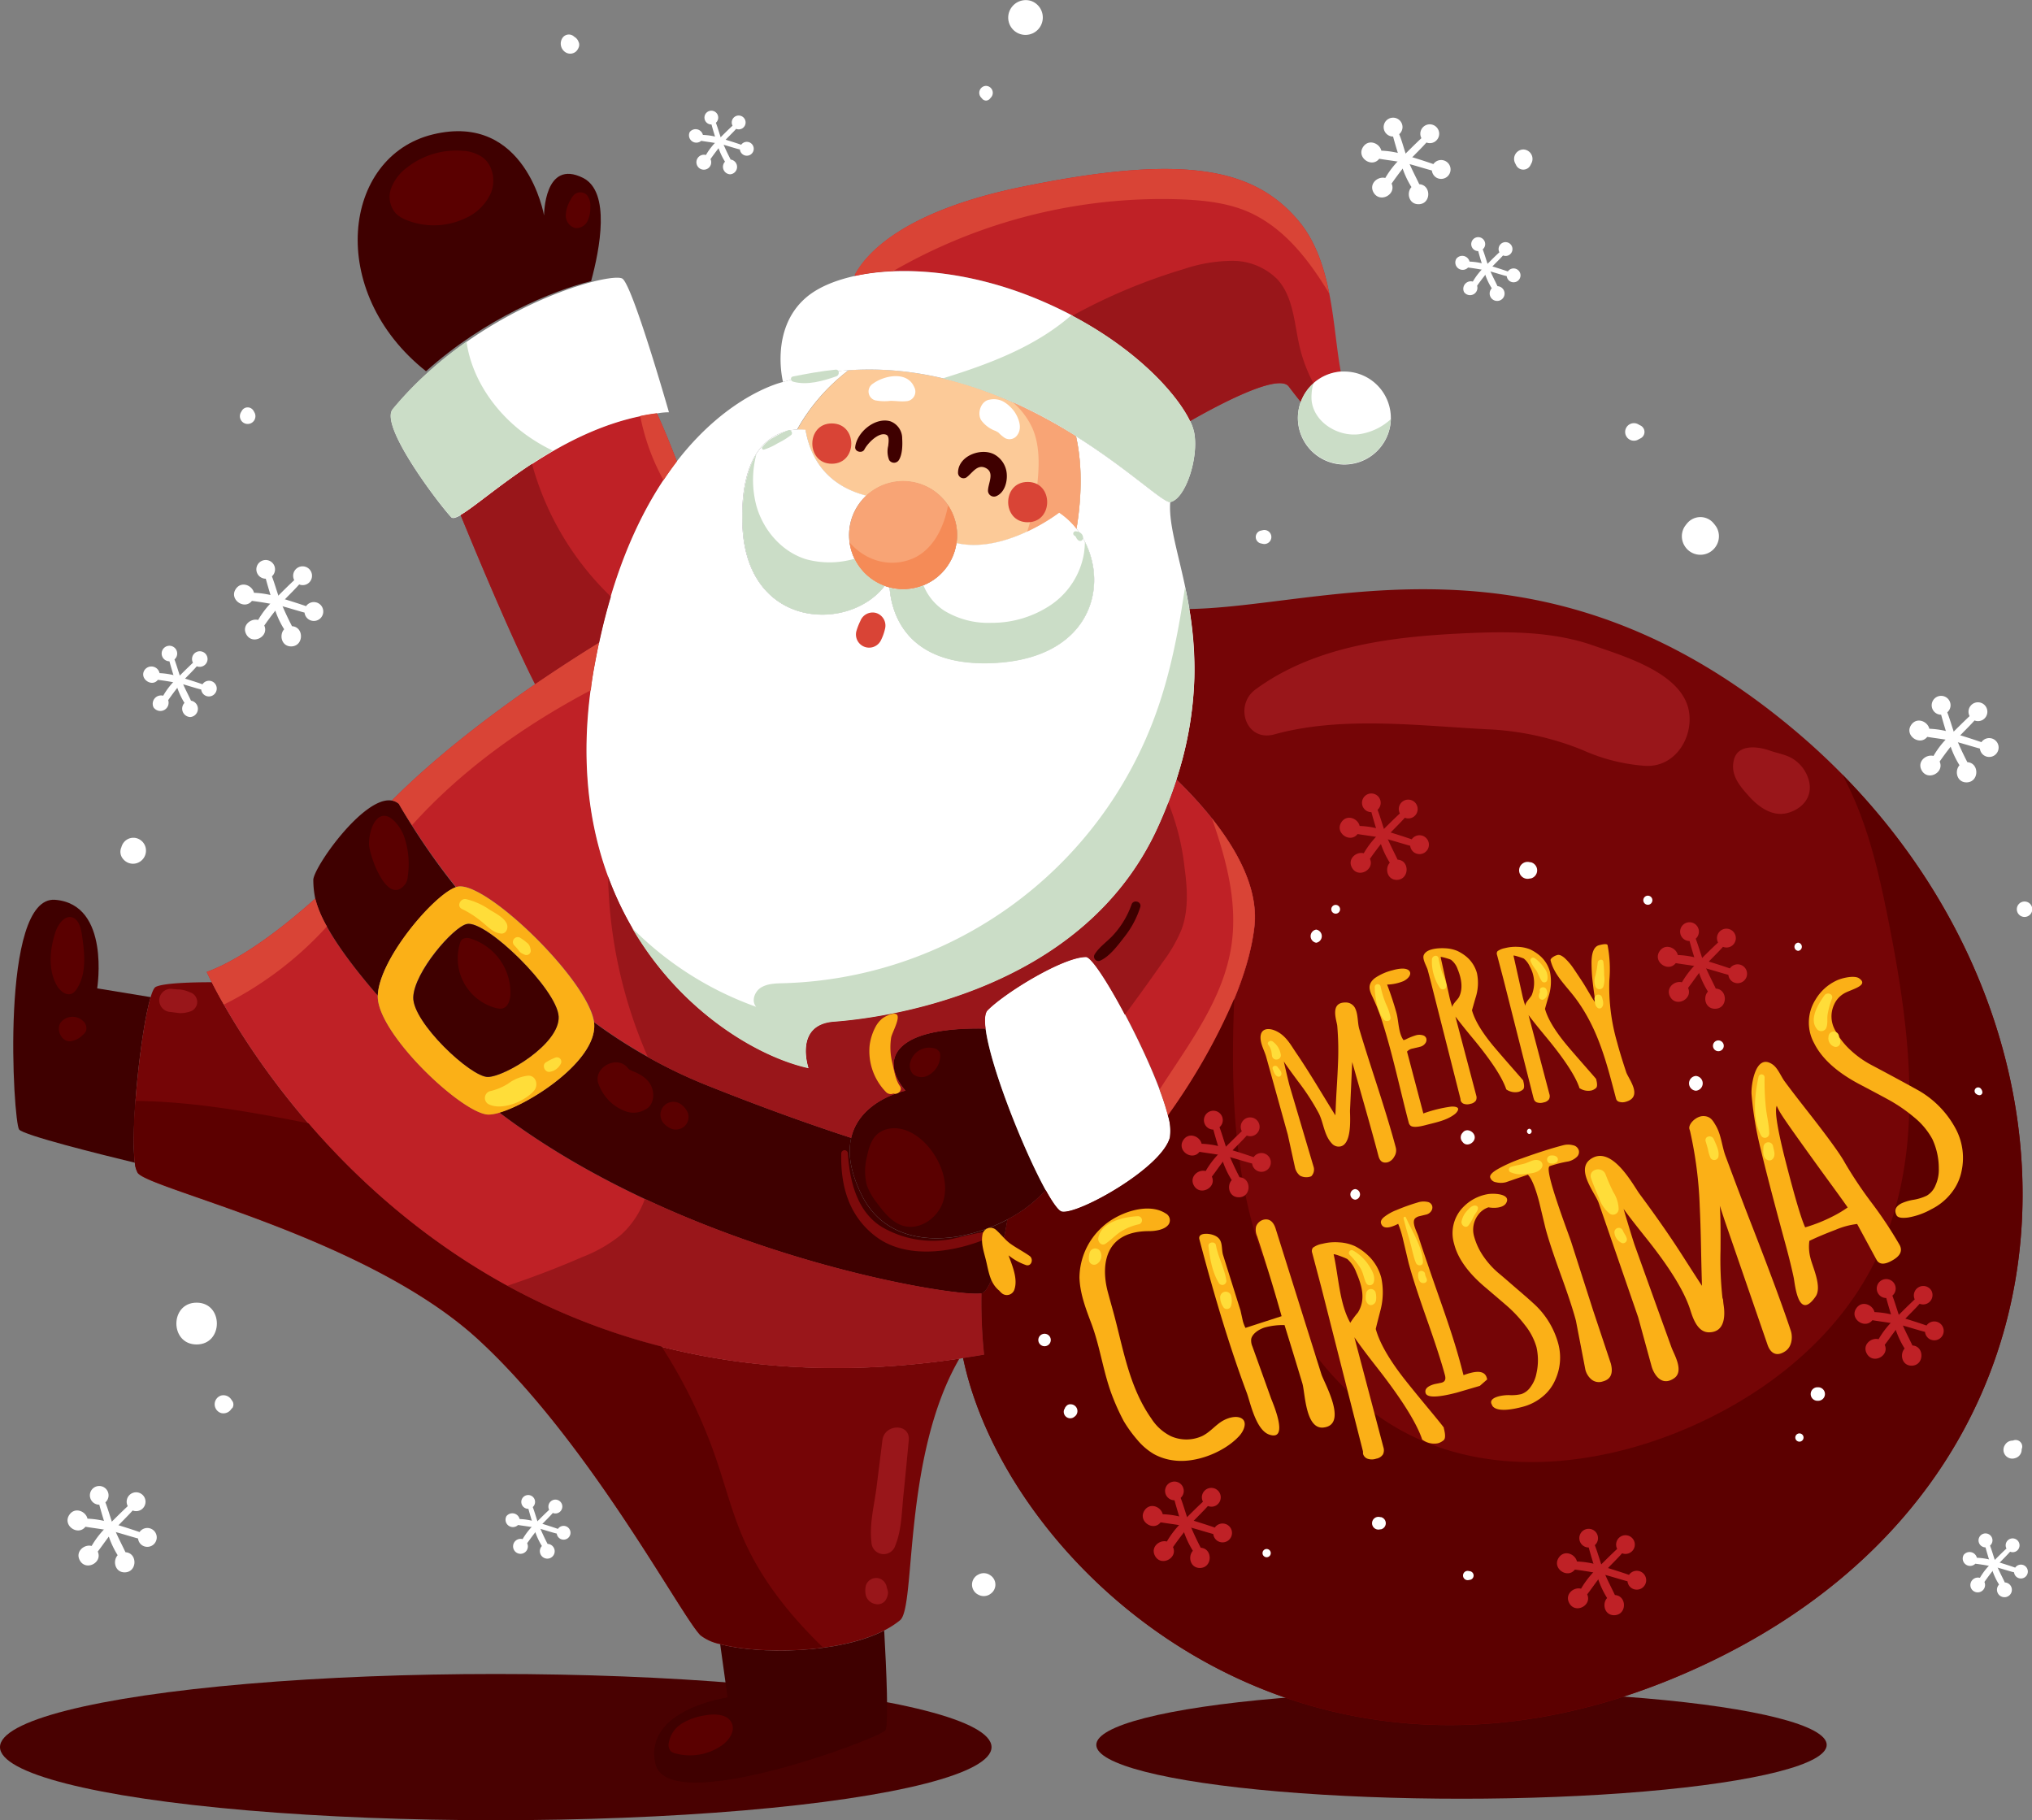 <svg xmlns="http://www.w3.org/2000/svg" viewBox="0 0 463.32 415"><rect x="0" y="0" width="463.32" height="415" fill="#808080" stroke="none"/><defs><style>.cls-1{fill:#490101;}.cls-2{fill:#750506;}.cls-3{fill:#3f0000;}.cls-4{fill:#bf2126;}.cls-5{fill:#fff;}.cls-6{fill:#fcca98;}.cls-7{fill:#f8a475;}.cls-8{fill:#fbb017;}.cls-9{fill:#99161a;}.cls-10{fill:#d94436;}.cls-11{fill:#cbddc7;}.cls-12{fill:#f58b57;}.cls-13{fill:#5c0000;}.cls-14{fill:#5a0000;}.cls-15{fill:#ffdd39;}.cls-16{fill:#7d0a0b;}</style></defs><title>Ресурс 1</title><g id="Слой_2" data-name="Слой 2"><g id="OBJECTS"><ellipse class="cls-1" cx="113.04" cy="398.33" rx="113.04" ry="16.67"/><ellipse class="cls-1" cx="333.24" cy="397.82" rx="83.27" ry="12.28"/><path class="cls-2" d="M409.18,166.49C351.31,117.84,301.3,138.86,270,138.86c-.18,6.88,1,30.29-1.76,38.88,8.86,8.61,19.15,21.44,17.76,33.58-1.94,16.87-14.82,36.2-19.69,43a11.46,11.46,0,0,1,.45,5c-1.83,7-20.95,17.65-24.63,16.92-.75-.15-2.08-2-3.68-4.89a30.81,30.81,0,0,1-8.72,6.68c-1.14,7.07-3.64,15.75-5.67,16.77a1,1,0,0,1-.25.07,114.82,114.82,0,0,0,.6,14c-1.62.28-3.21.53-4.8.77,10.15,48.81,79.81,112.53,170.08,69.38C483.1,334.34,480,226,409.18,166.49Z"/><path class="cls-3" d="M34.35,227.34l-12.19-2s3.08-19.16-9.58-20.19S3,255.81,4.36,257.52c1,1.31,18.33,5.62,26.38,7.57C29.72,257.34,32.11,234.72,34.35,227.34Z"/><path class="cls-3" d="M164.21,374.87,165.9,387s-19.22,2.72-16.46,15.12,51.21-5.81,52.44-7.62c.79-1.16.23-13.79-.27-22.74C191.08,377.13,173,377.17,164.21,374.87Z"/><path class="cls-2" d="M48.29,223.94c-4.37,0-11,.17-12.79,1.07-.36.18-.76,1-1.15,2.33-2.24,7.38-4.63,30-3.61,37.75a5.74,5.74,0,0,0,.66,2.35c2.73,3.76,52.35,14.71,77.67,38s46.2,63,50.65,67.42a10.65,10.65,0,0,0,4.49,2c8.77,2.3,26.87,2.26,37.4-3.13a19.89,19.89,0,0,0,3.62-2.33c3.66-3,.54-37.3,13.53-59.65C105.92,326.57,56.2,239.48,48.29,223.94Z"/><path class="cls-3" d="M132.94,40.56c-8.89-4.44-8.89,8.56-8.89,8.56s-4.11-23.61-25.33-18.48c-20.65,5-24.43,35.92-1.58,54,13.43-12.06,29-18.42,37.64-20.54C136.76,56.84,139.29,43.74,132.94,40.56Z"/><path class="cls-4" d="M154.34,105.21c-1.53-4-3.11-7.85-4.57-11-21.36,2.69-38.69,19.7-44.75,23.2,3.54,8.65,11.67,28.17,17,38.59,5.9-4.06,11.05-7.31,14.59-9.47C140.75,127.24,147.48,114.11,154.34,105.21Z"/><path class="cls-4" d="M104,202.26a2.42,2.42,0,0,1,.36-.1c6.36-1.42,29.8,21.31,31.12,30.89a116.45,116.45,0,0,0,25.32,14.2c13.06,5.23,24.13,9.17,33.34,12.17,2-8.63,12.37-10.74,12.37-10.74s-6.26-6.62.36-11c4.44-3,12.85-3.27,17.91-3.16-.26-2.08-.14-3.57.48-4.19,4-4.05,17.23-12.14,22.43-12.14,2.48,0,15.69,24.35,18.66,36.15,4.87-6.79,17.75-26.12,19.69-43,1.39-12.14-8.9-25-17.76-33.58a104.37,104.37,0,0,1-4.14,10.65c-17.45,38.67-64.68,43.8-73.91,44.49s-5.82,10.61-5.82,10.61c-20.19-4.45-59.2-32.85-48.94-91q.54-3.06,1.17-5.92C133.05,148.7,127.9,152,122,156c-10.12,7-22.44,16.27-32.62,26.49a3.3,3.3,0,0,1,1.56.76A153.54,153.54,0,0,0,104,202.26Z"/><path class="cls-4" d="M223.8,294.89c-5.28,1.1-66.86-8.57-109.94-41.24a9.68,9.68,0,0,1-2.41.44c-5.82.07-25.55-18.51-25.32-27.07,0,0,0,0,0-.06-10.33-11.87-13.36-18.36-14.26-22.09-4.85,4.37-15.56,13.4-24.74,16.72,0,0,.38.85,1.15,2.35,7.91,15.54,57.63,102.63,170.47,85.82l.84-.14c1.59-.24,3.18-.49,4.8-.77A114.82,114.82,0,0,1,223.8,294.89Z"/><path class="cls-3" d="M196.53,272.58c-2.77-5.53-3.22-9.83-2.44-13.16-9.21-3-20.28-6.94-33.34-12.17a116.45,116.45,0,0,1-25.32-14.2c0,.19.06.38.06.55.41,8.2-14.25,17.92-21.63,20.05C156.94,286.32,218.52,296,223.8,294.89a1,1,0,0,0,.25-.07c2-1,4.53-9.7,5.67-16.77C218.47,284,202.77,285.07,196.53,272.58Z"/><path class="cls-3" d="M86.14,227c.29-8.36,12.87-23,17.81-24.7a153.54,153.54,0,0,1-13-19,3.3,3.3,0,0,0-1.56-.76c-6.43-1.27-18.26,15.69-17.95,18.21a20.66,20.66,0,0,0,.45,4.16C72.78,208.6,75.81,215.09,86.14,227Z"/><path class="cls-5" d="M135.42,152.46c-10.26,58.18,28.75,86.58,48.94,91,0,0-3.42-9.93,5.82-10.61s56.46-5.82,73.91-44.49a104.37,104.37,0,0,0,4.14-10.65,81.92,81.92,0,0,0,4.1-23.16c.51-18.93-6.18-31.7-5.5-40.1-1.48.29-9.3-7.34-21.49-15,1.65,7.35,1.1,15.08.11,21.08,8,10.16,5.14,29-18,30.54-21.3,1.39-24.26-12-24.61-17.16-.38-.1-.76-.22-1.12-.35-8.12,10.64-31.46,9.85-32.44-13.63-.8-19.19,8.36-21.77,12.46-22A43.7,43.7,0,0,1,193.51,84.4a68,68,0,0,0-15,2.7s-12.3,2.7-24.2,18.11c-6.86,8.9-13.59,22-17.75,41.33Q136,149.4,135.42,152.46Z"/><path class="cls-6" d="M193.51,84.4A43.7,43.7,0,0,0,181.76,98a9.47,9.47,0,0,1,1.91.07c1.68,9.7,8.24,13.5,13.86,15a12.31,12.31,0,0,1,20.71,9,11.92,11.92,0,0,1-.15,1.8c11.12,2.54,23.41-6.94,23.41-6.94a17.07,17.07,0,0,1,3.95,3.68c1-6,1.54-13.73-.11-21.08C232.28,91.25,214.2,83,193.51,84.4Z"/><path class="cls-4" d="M236.71,68.28C256.64,76.61,268,89.06,271.35,96c6.53-3.73,20.18-11,22.51-7.87.87,1.15,1.81,2.36,2.73,3.5a10.58,10.58,0,0,1,9.13-6.88c-1.91-10.11-1.69-25.14-9.81-34.6-10.26-12-26.34-15.06-63-7.53C205,48.36,197,58.48,194.77,63,205.46,60.59,220.84,61.65,236.71,68.28Z"/><path class="cls-5" d="M245.34,99.47c12.19,7.67,20,15.3,21.49,15,3.42-.69,6.5-9.93,5.47-15.74a10.81,10.81,0,0,0-.95-2.74c-3.32-6.94-14.71-19.39-34.64-27.72-15.87-6.63-31.25-7.69-41.94-5.32-4.74,1.05-8.57,2.77-11.1,5-8.21,7.19-5.13,19.16-5.13,19.16a68,68,0,0,1,15-2.7C214.2,83,232.28,91.25,245.34,99.47Z"/><path class="cls-5" d="M296.59,91.63a10.6,10.6,0,1,0,9.93-6.92c-.27,0-.53,0-.8,0A10.58,10.58,0,0,0,296.59,91.63Z"/><path class="cls-5" d="M193.6,122a12.29,12.29,0,0,1,3.93-9c-5.62-1.45-12.18-5.25-13.86-15a9.47,9.47,0,0,0-1.91-.07c-4.1.2-13.26,2.78-12.46,22,1,23.48,24.32,24.27,32.44,13.63A12.3,12.3,0,0,1,193.6,122Z"/><path class="cls-5" d="M241.5,116.87s-12.29,9.48-23.41,6.94a12.25,12.25,0,0,1-15.23,10.12c.35,5.17,3.31,18.55,24.61,17.16,23.12-1.5,26-20.38,18-30.54A17.07,17.07,0,0,0,241.5,116.87Z"/><path class="cls-7" d="M218.09,123.81a11.92,11.92,0,0,0,.15-1.8,12.32,12.32,0,1,0-16.5,11.57c.36.13.74.25,1.12.35a12.25,12.25,0,0,0,15.23-10.12Z"/><path class="cls-8" d="M135.49,233.6c0-.17,0-.36-.06-.55-1.32-9.58-24.76-32.31-31.12-30.89a2.42,2.42,0,0,0-.36.1C99,203.93,86.43,218.6,86.14,227c0,0,0,0,0,.06-.23,8.56,19.5,27.14,25.32,27.07a9.68,9.68,0,0,0,2.41-.44C121.24,251.52,135.9,241.8,135.49,233.6Zm-24.26,11.94c-3.9,0-17.16-12.43-17-18.18s9.07-16,12.21-16.69c4.35-1,20.63,14.91,20.94,21.11S115.14,245.49,111.23,245.54Z"/><path class="cls-3" d="M127.38,231.78c-.31-6.2-16.59-22.08-20.94-21.11-3.14.7-12,11-12.21,16.69s13.1,18.22,17,18.18S127.68,238,127.38,231.78Z"/><path class="cls-3" d="M224.73,234.49c-5.06-.11-13.47.2-17.91,3.16-6.62,4.41-.36,11-.36,11s-10.34,2.11-12.37,10.74c-.78,3.33-.33,7.63,2.44,13.16,6.24,12.49,21.94,11.44,33.19,5.47a30.81,30.81,0,0,0,8.72-6.68C233.45,262.35,225.8,243.22,224.73,234.49Z"/><path class="cls-5" d="M247.64,218.16c-5.2,0-18.39,8.09-22.43,12.14-.62.62-.74,2.11-.48,4.19,1.07,8.73,8.72,27.86,13.71,36.88,1.6,2.88,2.93,4.74,3.68,4.89,3.68.73,22.8-9.93,24.63-16.92a11.46,11.46,0,0,0-.45-5C263.33,242.51,250.12,218.16,247.64,218.16Z"/><path class="cls-5" d="M152.53,94s-8.21-28.75-10.6-30.46c-.6-.42-2.92-.26-6.38.59-8.6,2.12-24.21,8.48-37.64,20.54a79.55,79.55,0,0,0-8.34,8.64c-3.17,3.84,11,22.24,13.35,24.64.33.34,1,.12,2.1-.48,6.06-3.5,23.39-20.51,44.75-23.2Q151.14,94,152.53,94Z"/><path class="cls-9" d="M296.3,78.92c-1.21-5.27-1.38-11.19-5-15.19a14.41,14.41,0,0,0-10.19-4.26A35.06,35.06,0,0,0,270,61.32,129.31,129.31,0,0,0,244.48,72c15.14,8,24,18.07,26.87,24,6.53-3.73,20.18-11,22.51-7.87.87,1.15,1.81,2.36,2.73,3.5a10.48,10.48,0,0,1,2.9-4.21A34.87,34.87,0,0,1,296.3,78.92Z"/><path class="cls-9" d="M121.3,105.75c-7.58,5-13.3,10-16.28,11.67,3.54,8.65,11.67,28.17,17,38.59,5.9-4.06,11.05-7.31,14.59-9.47q1.2-5.59,2.68-10.51A66.14,66.14,0,0,1,121.3,105.75Z"/><path class="cls-9" d="M266.37,183q-1,2.65-2.28,5.43c-17.45,38.67-64.68,43.8-73.91,44.49s-5.82,10.61-5.82,10.61c-13.65-3-35.91-17-45.71-43.68A107.24,107.24,0,0,0,147.72,241a109.47,109.47,0,0,0,13,6.27c13.06,5.23,24.13,9.17,33.34,12.17,2-8.63,12.37-10.74,12.37-10.74s-6.26-6.62.36-11c4.44-3,12.85-3.27,17.91-3.16-.26-2.08-.14-3.57.48-4.19,4-4.05,17.23-12.14,22.43-12.14,1.21,0,5,5.82,8.87,13.14q4.46-6,8.74-12.14a33,33,0,0,0,4.22-7.38c1.62-4.47,1.28-9.4.64-14.11A55.12,55.12,0,0,0,266.37,183Z"/><path class="cls-9" d="M218.76,309.76l.84-.14c1.59-.24,3.18-.49,4.8-.77a114.82,114.82,0,0,1-.6-14c-4,.84-40.54-4.55-76.76-21.52a20,20,0,0,1-5.56,8.3,32.4,32.4,0,0,1-8.63,4.94c-5.62,2.45-11.36,4.64-17.17,6.58C141.58,307.38,175.53,316.2,218.76,309.76Z"/><path class="cls-10" d="M303.08,66.93c-1.2-6.11-3.17-12.12-7.17-16.78-10.26-12-26.34-15.06-63-7.53-27.34,5.62-35.59,15.43-38,20l.62.15a50.73,50.73,0,0,1,8.19-1,122.54,122.54,0,0,1,65.4-16.32c5.26.19,10.6.75,15.43,2.82C292.77,51.88,298.38,59.16,303.08,66.93Z"/><path class="cls-10" d="M151.29,109.49q1.52-2.28,3.05-4.28c-1.53-4-3.11-7.85-4.57-11-1.28.16-2.54.37-3.79.63A50,50,0,0,0,151.29,109.49Z"/><path class="cls-10" d="M135.42,152.46q.54-3.06,1.17-5.92C133.05,148.7,127.9,152,122,156c-10.12,7-22.44,16.27-32.62,26.49a3.3,3.3,0,0,1,1.56.76s1,1.83,3,4.89c11.43-12.7,25.59-22.75,40.78-30.78C134.88,155.75,135.13,154.12,135.42,152.46Z"/><path class="cls-10" d="M71.88,204.87c-4.85,4.37-15.56,13.4-24.74,16.72,0,0,.38.85,1.15,2.35.64,1.26,1.56,3,2.76,5.1a80,80,0,0,0,23.49-17.81A25.79,25.79,0,0,1,71.88,204.87Z"/><path class="cls-10" d="M280.78,215.56c-1.83,12.24-9.62,22.31-16.39,32.87a57.17,57.17,0,0,1,1.91,5.88c4.87-6.79,17.75-26.12,19.69-43,1-8.45-3.72-17.23-9.65-24.69C279.64,196.05,282.23,205.8,280.78,215.56Z"/><path class="cls-11" d="M121.37,100.11c-7.7-5-13.74-13.22-15-22.22a88.19,88.19,0,0,0-8.5,6.73,79.55,79.55,0,0,0-8.34,8.64c-3.17,3.84,11,22.24,13.35,24.64.33.34,1,.12,2.1-.48,3.58-2.07,11.13-8.88,21.11-14.65A39.44,39.44,0,0,1,121.37,100.11Z"/><path class="cls-11" d="M271.35,96c-2.87-6-11.8-16.13-27.05-24.14C236.07,79.06,225.55,83,215,86.26a101,101,0,0,1,30.36,13.21c12.19,7.67,20,15.3,21.49,15,3.42-.69,6.5-9.93,5.47-15.74A10.81,10.81,0,0,0,271.35,96Z"/><path class="cls-11" d="M317.12,95.57A13.52,13.52,0,0,1,309.89,99c-5,.63-10.55-2.93-10.85-8a12.18,12.18,0,0,1,.43-3.64,10.59,10.59,0,1,0,17.65,8.13Z"/><path class="cls-11" d="M201.74,133.58a12.3,12.3,0,0,1-6.89-6.19,20.33,20.33,0,0,1-11,.13c-5.57-1.69-9.83-6.63-11.39-12.23a23,23,0,0,1,0-11.71c-2,3.26-3.44,8.37-3.11,16.37C170.28,143.43,193.62,144.22,201.74,133.58Z"/><path class="cls-11" d="M247.36,123.54c0,.88-.08,1.75-.2,2.61a17.77,17.77,0,0,1-7.56,11.78A24.08,24.08,0,0,1,226,142a19.28,19.28,0,0,1-10.7-2.77,12.41,12.41,0,0,1-4.74-5.78,12.21,12.21,0,0,1-4.65.93,12.34,12.34,0,0,1-3.06-.4c.35,5.17,3.31,18.55,24.61,17.16C248.48,149.73,252.73,134,247.36,123.54Z"/><path class="cls-11" d="M263.5,162.85a93.11,93.11,0,0,1-85,61.32c-1.71.05-3.52.08-5,1s-2.22,3.11-1.08,4.38a75.41,75.41,0,0,1-28.31-18c11.12,19.15,28.73,29.46,40.23,32,0,0-3.42-9.93,5.82-10.61s56.46-5.82,73.91-44.49a104.37,104.37,0,0,0,4.14-10.65,81.92,81.92,0,0,0,4.1-23.16,87.65,87.65,0,0,0-2.11-20.8C268.76,143.66,266.9,153.48,263.5,162.85Z"/><path class="cls-12" d="M208.51,127.17a12.1,12.1,0,0,1-10.63-.21,13.77,13.77,0,0,1-4.16-3.27,12.31,12.31,0,0,0,8,9.89c.36.13.74.25,1.12.35a12.25,12.25,0,0,0,15.23-10.12,11.92,11.92,0,0,0,.15-1.8,12.26,12.26,0,0,0-2.05-6.79C215.24,120.16,212.93,125,208.51,127.17Z"/><path class="cls-7" d="M234.23,121.17a42.58,42.58,0,0,0,7.27-4.3,17.07,17.07,0,0,1,3.95,3.68c1-6,1.54-13.73-.11-21.08A116.46,116.46,0,0,0,231,91.76a17.55,17.55,0,0,1,4.32,5.69c1.52,3.35,1.65,7.15,1.39,10.82A54.57,54.57,0,0,1,234.23,121.17Z"/><path class="cls-13" d="M169.41,350.6c-2.46-5.69-4-11.73-6-17.61A117.58,117.58,0,0,0,150.85,307c-37.63-9.57-63.86-31.6-80.52-50.9-13-2.57-26.23-4.95-39.44-5.1a80.58,80.58,0,0,0-.15,14,5.74,5.74,0,0,0,.66,2.35c2.73,3.76,52.35,14.71,77.67,38s46.2,63,50.65,67.42a10.65,10.65,0,0,0,4.49,2c5.51,1.44,14.72,2,23.41.81C180.13,368.31,173.57,360.19,169.41,350.6Z"/><path class="cls-14" d="M18.66,213c-.24-1.61-.81-3.58-2.41-3.89s-3,1.62-3.58,3.31c-1.32,4-1.75,8.47.21,12.13.72,1.33,2.24,2.63,3.59,1.95a2.89,2.89,0,0,0,1.05-1.06C19.83,221.89,19.29,217.24,18.66,213Z"/><path class="cls-14" d="M18.73,236.09a2.9,2.9,0,0,0,.87-1,2.2,2.2,0,0,0-.7-2.34,3.46,3.46,0,0,0-5.06.37c-1.08,1.6.09,4.24,2,4.29A4.49,4.49,0,0,0,18.73,236.09Z"/><path class="cls-14" d="M92,190.33A10.32,10.32,0,0,0,90.62,188c-3.84-4.84-6.46.09-6.48,4.42,0,2.47,4.21,14.55,8.3,9.1a3.37,3.37,0,0,0,.53-1.68A19.09,19.09,0,0,0,92,190.33Z"/><path class="cls-14" d="M113.15,229.83a3,3,0,0,0,1.37.1c1.27-.28,1.78-1.81,1.86-3.11A12.94,12.94,0,0,0,107.31,214a2.11,2.11,0,0,0-2,.22,2.17,2.17,0,0,0-.43.84,11.73,11.73,0,0,0,8.32,14.8Z"/><path class="cls-14" d="M154.21,399.82a12.71,12.71,0,0,0,10.47-1.94c1.59-1.17,3-3.22,2.17-5-.9-2.07-3.77-2.2-6-1.8a14.23,14.23,0,0,0-5.33,1.85,6.44,6.44,0,0,0-3.05,4.56,2.23,2.23,0,0,0,.43,1.73A2.56,2.56,0,0,0,154.21,399.82Z"/><path class="cls-14" d="M200.05,274.39c1.57,2.08,3.3,4.28,5.79,5.06,3.85,1.2,8.13-1.82,9.26-5.7s-.3-8.12-2.68-11.38-6.26-5.9-10.13-4.94a5.66,5.66,0,0,0-2,.94c-1.61,1.25-2.22,3.38-2.62,5.38a12.94,12.94,0,0,0,0,6.54A14.71,14.71,0,0,0,200.05,274.39Z"/><path class="cls-14" d="M214.38,240.79a1.88,1.88,0,0,0-.17-.94,1.91,1.91,0,0,0-1.12-.82,4.47,4.47,0,0,0-5.56,3.23,2.9,2.9,0,0,0,.64,2.63,3.13,3.13,0,0,0,3.64.19A5.1,5.1,0,0,0,214.38,240.79Z"/><path class="cls-14" d="M105.42,34.38a18.18,18.18,0,0,0-12.67,3.86A10.38,10.38,0,0,0,89.16,43a5.7,5.7,0,0,0,1.1,5.67,7.15,7.15,0,0,0,2.47,1.52,16.74,16.74,0,0,0,13.29-.4,11.37,11.37,0,0,0,6-6c1-2.73.36-6.14-1.95-7.89A8.63,8.63,0,0,0,105.42,34.38Z"/><path class="cls-14" d="M133.8,44.44a2.14,2.14,0,0,0-2.77-.15,3.91,3.91,0,0,0-.89,1.2A7.34,7.34,0,0,0,129,49.17,2.93,2.93,0,0,0,131.2,52a2.88,2.88,0,0,0,2.74-1.56,6.74,6.74,0,0,0,.66-3.24A3.84,3.84,0,0,0,133.8,44.44Z"/><path class="cls-15" d="M115.52,210.55c-.68-1.46-2.66-2.36-4-3.22a15.77,15.77,0,0,0-5.23-2.33c-1.29-.29-2.27,1.65-.94,2.25a22.11,22.11,0,0,1,4.61,3c1.33,1.05,2.47,2.4,4.22,2.59C115.46,213,116,211.48,115.52,210.55Z"/><path class="cls-15" d="M121,216.54a3.87,3.87,0,0,0-.27-.92,2,2,0,0,0-.66-.75,12,12,0,0,0-1.49-1.08,1.11,1.11,0,0,0-1.34,1.73,12.43,12.43,0,0,1,1,1.14,2.25,2.25,0,0,0,.58.61c.23.14.49.24.73.36A1,1,0,0,0,121,216.54Z"/><path class="cls-15" d="M120.37,245.25a9.28,9.28,0,0,0-4.5,1.81,13.17,13.17,0,0,1-4.14,1.72,1.62,1.62,0,0,0-.39,2.94c3.07,1.62,8.36-.63,10.44-3.06C122.82,247.44,122.25,245.14,120.37,245.25Z"/><path class="cls-15" d="M126.6,241.14a11.29,11.29,0,0,0-2,1c-1.24.59-.36,2.6.93,2.19a3.32,3.32,0,0,0,2.26-1.67A1,1,0,0,0,126.6,241.14Z"/><path class="cls-16" d="M225.42,280.77c-3,.31-5.81,1.18-8.73,1.77a23,23,0,0,1-14.56-2.22c-6.53-3.23-8.36-10.67-8.81-17.33a.75.75,0,0,0-1.5,0c-.19,7.47,1.76,14.31,7.9,18.95,7.2,5.44,18.42,3.51,26.05.13A.7.7,0,0,0,225.42,280.77Z"/><path class="cls-11" d="M190.52,84.28c-3.25.32-6.55.93-9.74,1.56-.61.12-.54,1,0,1.16,3.18.94,6.93-.15,9.94-1.21C191.49,85.52,191.43,84.19,190.52,84.28Z"/><path class="cls-11" d="M179.73,98.09a18.84,18.84,0,0,0-3.18,1.58,7.6,7.6,0,0,0-2.77,2.31.37.37,0,0,0,.41.53,14.12,14.12,0,0,0,3.16-1.46,17.45,17.45,0,0,0,3-1.84C180.91,98.8,180.34,97.85,179.73,98.09Z"/><path class="cls-11" d="M245.27,121.13a.53.53,0,0,0-.27,1,.8.8,0,0,1,.36.39,1.77,1.77,0,0,0,.48.64.66.66,0,0,0,1.11-.46C247,121.72,246.15,121.2,245.27,121.13Z"/><path class="cls-3" d="M258,206.25A20.32,20.32,0,0,1,254,213c-1.38,1.6-3.41,2.86-4.46,4.69A1,1,0,0,0,250.9,219c2.2-1,4.09-3.61,5.56-5.5A21.32,21.32,0,0,0,260,206.8C260.36,205.52,258.39,205,258,206.25Z"/><path class="cls-8" d="M205.18,247.6c-1-1.42-1.32-3.57-1.71-5.25a14.58,14.58,0,0,1-.28-5.77c.16-1.08,2.34-4.77,1.16-5.36-.81-.41-2.66.57-3.28,1.08a6.24,6.24,0,0,0-1.44,1.82,12.32,12.32,0,0,0-1.35,4.27,13.35,13.35,0,0,0,3.84,10.69,1.52,1.52,0,0,0,1.57.24C204.68,249.64,205.92,248.62,205.18,247.6Z"/><path class="cls-13" d="M389.68,379c88.35-42.24,90.37-141.4,30.41-202.4,1.12,2.14,2.17,4.33,3.1,6.57,3.59,8.57,5.59,17.71,7.41,26.82,5.14,25.86,8.62,53.93-3.07,77.56-9,18.25-26.3,31.49-45.2,39.06s-41.23,9.85-59.77,1.09c-19.89-9.39-32.58-30.07-37.73-51.46-3.81-15.84-4.08-32.2-3.41-48.54a141.28,141.28,0,0,1-15.12,26.61,11.46,11.46,0,0,1,.45,5c-1.83,7-20.95,17.65-24.63,16.92-.75-.15-2.08-2-3.68-4.89a30.81,30.81,0,0,1-8.72,6.68c-1.14,7.07-3.64,15.75-5.67,16.77a1,1,0,0,1-.25.07,114.82,114.82,0,0,0,.6,14c-1.62.28-3.21.53-4.8.77C229.75,358.43,299.41,422.15,389.68,379Z"/><path class="cls-9" d="M385.14,162.45c-1.25-8.9-14.7-12.77-21.84-15.28-8.94-3.13-18.72-3.24-28.06-2.84-16.82.71-35.06,2.63-49,12.88-4.88,3.59-2.19,12,4.31,10.23,15.2-4.22,32.74-2,48.31-1.18a65.09,65.09,0,0,1,22,4.75A42,42,0,0,0,375,174.6C381.82,175.08,386,168.37,385.14,162.45Z"/><path class="cls-9" d="M412.46,178a8.42,8.42,0,0,0-3.83-5.1c-1.49-.88-3.43-1.18-5.06-1.76-2.57-.92-7.22-1.61-8.19,2-.88,3.25,1,5.71,3.05,8,2.48,2.88,6,5.54,10,3.94C411.39,183.94,413.31,181.33,412.46,178Z"/><path class="cls-9" d="M201.2,328.35q-.66,5.37-1.34,10.75c-.52,4.06-1.67,8.43-1.16,12.52a2.78,2.78,0,0,0,5.44.74c1.46-3.56,1.46-7.68,1.85-11.47.44-4.18.83-8.36,1.22-12.54C207.58,324.45,201.66,324.58,201.2,328.35Z"/><path class="cls-9" d="M202.27,362.18c-.06-.16-.14-.68-.05.05a2.54,2.54,0,0,0-1.81-2.38,2.47,2.47,0,0,0-3,1.72,5.1,5.1,0,0,0,0,2.13,2.74,2.74,0,0,0,2.15,2,2.2,2.2,0,0,0,2.45-1,3.7,3.7,0,0,0,.47-1.53A3.16,3.16,0,0,0,202.27,362.18Z"/><path class="cls-9" d="M43.3,226.23a7.32,7.32,0,0,0-2.35-.64c-.68,0-1.35-.09-2-.15a2.65,2.65,0,0,0-2.64,2.65,2.7,2.7,0,0,0,2.64,2.64l2,.26a7,7,0,0,0,2.35-.36,2.28,2.28,0,0,0,1.67-2.2A2.34,2.34,0,0,0,43.3,226.23Z"/><path class="cls-14" d="M148.86,248.74c-.46-2.34-2.37-3.62-4.43-4.46l-.4-.15c.47.18-.17-.09-.37-.2l-.23-.15a5.44,5.44,0,0,1-.41-.42c-2.48-2.91-7.94.18-6.54,3.81a10.73,10.73,0,0,0,3.05,4.4,10.39,10.39,0,0,0,3.27,1.85,5.19,5.19,0,0,0,4.34-.47C148.73,252.23,149.15,250.26,148.86,248.74Z"/><path class="cls-14" d="M156.88,253.85a4.29,4.29,0,0,0-1.32-1.84,2.95,2.95,0,0,0-4.17,4.17,5,5,0,0,0,1.92,1.25,3,3,0,0,0,2.94-.82A2.94,2.94,0,0,0,156.88,253.85Z"/><path class="cls-8" d="M234.76,286.35c-1.42-1-3-1.8-4.39-2.8-1.2-.86-2.13-2.16-3.27-3.15a1.87,1.87,0,0,0-3.1,1.22c-.35,1.92.4,4,.84,5.85.58,2.39.85,4.86,2.78,6.6.06.06.13.1.19.15a5,5,0,0,0,.5.53,1.81,1.81,0,0,0,3-.79c.8-2.45-.5-5.39-1.35-7.75a13.12,13.12,0,0,0,3.95,2.21C235.19,288.85,235.74,287.05,234.76,286.35Z"/><path class="cls-5" d="M208.45,88.25c-1.59-3.71-6.81-2.68-9.42-.77a2.1,2.1,0,0,0,.5,3.79,11.22,11.22,0,0,0,3.52.12c1.2,0,2.35.21,3.55.08A2.18,2.18,0,0,0,208.45,88.25Z"/><path class="cls-5" d="M231.45,94.08a8.26,8.26,0,0,0-2.19-2.22,4.56,4.56,0,0,0-3.62-.74c-2,.28-2.91,3.12-1.91,4.7A7,7,0,0,0,227,98.25c.21.1.42.23.62.35l0,0,.1.09a8.69,8.69,0,0,0,1.4,1.17,2.15,2.15,0,0,0,2.89-.75C233.08,97.56,232.35,95.55,231.45,94.08Z"/><path class="cls-3" d="M205.71,100A4.14,4.14,0,0,0,203,96.05c-3.45-1-7.62,2.48-8,5.85-.14,1.12,1.62,1.54,2.1.57.66-1.32,3.27-4.09,5-3.34.77.34.47,1.9.42,2.53a5.33,5.33,0,0,0,.21,3.21,1.31,1.31,0,0,0,2.24,0C205.76,103.6,205.8,101.46,205.71,100Z"/><path class="cls-3" d="M229.55,108a5.52,5.52,0,0,0-2.67-4.3c-3-1.79-8.45.18-8.44,4.1a1.26,1.26,0,0,0,1.88,1.08c1.4-1,2.52-3.21,4.51-2.14s.46,3.44.44,5.16a1.37,1.37,0,0,0,2,1.17C229.08,112.22,229.71,109.85,229.55,108Z"/><path class="cls-10" d="M189.66,96.54c-5.92,0-5.92,9.19,0,9.19S195.59,96.54,189.66,96.54Z"/><path class="cls-10" d="M234.32,109.88c-5.93,0-5.93,9.19,0,9.19S240.25,109.88,234.32,109.88Z"/><path class="cls-10" d="M199.71,139.74a3,3,0,0,0-3.54,1.84,14.17,14.17,0,0,0-.87,2.2,3,3,0,0,0,5.5,2.32,11.23,11.23,0,0,0,1-2.75A3,3,0,0,0,199.71,139.74Z"/><path class="cls-8" d="M253.79,298.9c2.3,8.34,3.55,17.18,8.76,24.56a11.06,11.06,0,0,0,4.47,4,8.69,8.69,0,0,0,7.13-.07c1.6-.8,2.67-2.1,4.09-3.1s3.63-1.68,4.9-.88.56,2.77-.65,4.06c-3.29,3.54-9.72,6.21-14.92,5.49a12.53,12.53,0,0,1-4.52-1.47,14.56,14.56,0,0,1-3.73-3.21,29.83,29.83,0,0,1-3.08-4.25,50.26,50.26,0,0,1-2.41-5.22c-2.25-5.58-2.89-11.49-5-17.1-1.28-3.38-2.58-6.79-2.7-10.44a15.76,15.76,0,0,1,5.14-11.46c3.38-3.23,10.4-5.83,14.51-3.16a1.75,1.75,0,0,1,.76,2.38c-.73,1.25-2.85,1.66-4.55,1.66-10.56,0-10.91,8.36-9.36,14C253,296.07,253.4,297.49,253.79,298.9Z"/><path class="cls-8" d="M302.14,325.41l-.39.06c-4.12.43-4.16-8-4.8-10.09q-2-6.63-4.06-13.27a15.73,15.73,0,0,0-4.52.55c-1.47.47-2.85,1.47-3.08,2.63a3.36,3.36,0,0,0,.28,1.71q2.13,5.91,4.25,11.83c.32.89,4.25,9.78-.36,8.27-3.13-1-4.38-7.41-5.2-9.6q-5.33-14.21-10.78-34.92c-.41-1.53,1.92-1.41,3-1.06,2.58.81,1.89,2.73,2.37,4.54l4,12.73.53,2.38a7.88,7.88,0,0,0,.6,1.58l8.24-2.67c-1.72-6.12-3.58-12.18-5.58-18.22a3.61,3.61,0,0,1-.25-2.2,2.49,2.49,0,0,1,2.07-1.64c1.41-.12,2.07,1.07,2.39,2.07l6.93,22.06q1.77,5.61,3.53,11.22C301.93,315.25,307.21,324.41,302.14,325.41Z"/><path class="cls-8" d="M310.77,330.89l-9.5-37.41-2.07-7.83a1.26,1.26,0,0,1,.15-1.17,5,5,0,0,1,2.16-.9,11.58,11.58,0,0,1,3.84-.33,10.07,10.07,0,0,1,3.58.86,12.72,12.72,0,0,1,2.79,1.93,10.7,10.7,0,0,1,3.23,5.29,16.13,16.13,0,0,1-.26,7.68l-.54,2.1c-.27,1.07-.42,1.7-.46,1.89q1.29,4.71,6.52,11.4,1.79,2.27,5,6.15c2.15,2.59,3.49,4.23,4,4.93l0,.15c.38,1.43.37,2.33,0,2.69a3.29,3.29,0,0,1-1.36.74,4.51,4.51,0,0,1-3.61-.88l-.05-.22q-2-5.65-10.08-16-3.72-4.74-5.3-7.08l6.62,25.08a2.22,2.22,0,0,1-.08,1.61,2.28,2.28,0,0,1-1.56,1,3,3,0,0,1-2,0,1.63,1.63,0,0,1-1-1.1ZM304.09,286c1.11,4.9,1.3,11.21,3.79,15.59a20.94,20.94,0,0,1,1.73-2.33c1.93-3.1.81-6.39-.37-9.17a7.55,7.55,0,0,0-2-3C307.05,286.89,304,285.73,304.09,286Z"/><path class="cls-8" d="M325.07,276.94l-1.37.33a2.22,2.22,0,0,0-1.06.53c-.82.92.48,3.2.74,4q1,3.12,2.09,6.24c2.6,7.76,5.57,15.41,7.66,23.32l.57,2.17c.52-.19,1-.36,1.57-.5,2.14-.56,3.39-.19,3.74,1.14l.09.33-1.68,1.47-5.22,1.53q-6.7,1.75-7.15.08c-.23-.9.43-1.55,2-2l1.65-.34c.76-.2,1-.74.79-1.62q-1.16-4.37-4.16-12.86t-4.16-12.86l-1.37-5.79a23.29,23.29,0,0,0-1-3.09,8.12,8.12,0,0,1-1.75.72c-1.21.32-1.93,0-2.17-.87-.12-.46.16-1,.86-1.51a11.21,11.21,0,0,1,2.72-1.49,44.47,44.47,0,0,1,4.72-1.69,4.34,4.34,0,0,1,2.37-.14,1.33,1.33,0,0,1,1,.89,1.4,1.4,0,0,1-.23,1.21A1.91,1.91,0,0,1,325.07,276.94Z"/><path class="cls-8" d="M340.21,320.34c-1.13-1.76,2.39-2.31,3.93-2.26a9.68,9.68,0,0,0,2.73-.23A4.19,4.19,0,0,0,349,316.2a7.4,7.4,0,0,0,1.33-3.08,13.53,13.53,0,0,0,0-6,14.37,14.37,0,0,0-2.62-5,30.13,30.13,0,0,0-4.35-4.6c-1.59-1.37-3.2-2.74-4.81-4.11q-5.76-4.89-7-9.84a8.47,8.47,0,0,1,2.12-8.4,10.16,10.16,0,0,1,5.54-2.91c1.64-.27,5.35,0,4.23,2-.66,1.19-2.84,1.25-4.05,1a4.77,4.77,0,0,0-2.37,1.75,5.57,5.57,0,0,0-.93,4.8,14.88,14.88,0,0,0,2.19,4.69,19.37,19.37,0,0,0,3.34,3.71c1.22,1,2.53,2.16,3.93,3.37s2.78,2.37,4,3.5a19,19,0,0,1,5.79,9.41,12.22,12.22,0,0,1-.73,8.13,10,10,0,0,1-2.8,3.73,11.74,11.74,0,0,1-4.73,2.42c-1.94.51-5.64,1.29-6.78-.21A1.19,1.19,0,0,1,340.21,320.34Z"/><path class="cls-8" d="M355.18,274.46c1.29,3.86,2.77,7.76,3.06,8.66l5,15.61,4.05,12.15q.88,3.38-1.84,4.08a2.67,2.67,0,0,1-2.59-.46,4.3,4.3,0,0,1-1.37-2.19l-2.16-11.19q-.93-3.56-3.47-10.55T352.38,280L350.94,274q-1.31-4.94-2.57-6.18l-5,1.72a4.57,4.57,0,0,1-2.29,0,1.59,1.59,0,0,1-1.3-1.09c-.14-.55.49-1.21,1.9-2a34,34,0,0,1,5.31-2.34q5.55-2,9.43-3a4.29,4.29,0,0,1,2.25,0,1.68,1.68,0,0,1,1.31,1.15,1.52,1.52,0,0,1-.48,1.54,4.19,4.19,0,0,1-1.9,1,27.11,27.11,0,0,0-4.26,1.08C352.6,266.23,353.79,270.32,355.18,274.46Z"/><path class="cls-8" d="M373.52,300.32l-9-26.06c-.74-2.15-5.26-7.5-1.93-9.93,4.89-3.57,9.89,6.06,11.27,7.91q5.73,7.72,9.78,14.06c2.7,4.22,4.18,6.5,4.43,6.86-.05-1.59-.13-4.45-.21-8.57s-.19-7.3-.3-9.56a92.32,92.32,0,0,0-2.21-17.17l-.13-.4c-.37-1.12,1.48-3,3.14-3s2.22,1.09,2.77,2c1.31,2.13,1.44,4.67,2.27,7,2,5.37,4,10.72,6.09,16.05q6.17,15.86,8.85,23.94c.41,1.25.35,3.55-1.3,4.64-2.29,1.51-3.5,0-4-1.43l-9.77-28.32-1.13-3.43c.15,1.88.2,5.23.16,10.07a79.94,79.94,0,0,0,.44,10.92l.14.43a12.84,12.84,0,0,0,.15,1.35c.24,1.72.54,6-3.28,6.08-2.88.09-3.91-3.79-4.43-5.37q-2.07-6.22-9.94-16.07-3.94-4.92-5.19-6.71,1.61,5.47,2.51,8.21l5,13.91,3.42,9.47c.58,1.59,2.91,5.38.64,7-3,2.12-4.71-1.07-5.16-2.63Z"/><path class="cls-8" d="M431.39,287.41c-1.76,1-2.93.89-3.52-.19l-4.42-8.16a18,18,0,0,0-4.95,1.34c-2.26.86-4.25,1.69-5.94,2.51a10,10,0,0,0,.27,4c.45,1.91,2.67,6.49,1.16,8.68-4,5.78-4.72-2.94-5-4.28-.65-3.09-1.46-6.12-2.29-9.15q-3.45-12.71-5.2-20a78.52,78.52,0,0,1-2.13-12.7c-.14-2,.9-9.58,4.87-6.72,1.17.85,1.87,2.73,2.71,3.85,1.67,2.26,3.4,4.48,5.14,6.7q7,8.92,8.57,11.82a94.47,94.47,0,0,0,6.09,9.11,93.78,93.78,0,0,1,6.36,9.58Q434.25,285.86,431.39,287.41Zm-14.67-18.47q-3.75-5.15-7.09-9.84t-3.9-5.75a11.47,11.47,0,0,1-.61-1.23q-.8,1.73,2.19,13.32t4.29,14.39a35.73,35.73,0,0,0,6.36-2.54,26,26,0,0,0,3.33-2Q420.48,274.08,416.72,268.94Z"/><path class="cls-8" d="M432.44,277.08c-.59-1.13-.23-2,1.07-2.7a10.63,10.63,0,0,1,2.82-.84,11.15,11.15,0,0,0,3-.94,4.79,4.79,0,0,0,2-2.38,8.54,8.54,0,0,0,.74-3.78,15.81,15.81,0,0,0-1.47-6.73,16.66,16.66,0,0,0-4.19-5,36.16,36.16,0,0,0-6-4.09c-2.12-1.15-4.27-2.29-6.42-3.42q-7.68-4.06-10.32-9.31a9.78,9.78,0,0,1,.3-10,10.92,10.92,0,0,1,4.63-4.26c1.3-.67,4.22-1.32,5.28-.59,2.46,1.68-1.94,2.55-3.46,3.49a5.52,5.52,0,0,0-2.24,2.55,6.38,6.38,0,0,0,.15,5.61,16.8,16.8,0,0,0,3.61,4.73,22.12,22.12,0,0,0,4.67,3.34q2.44,1.29,5.26,2.81t5.38,2.94a22,22,0,0,1,8.83,9.14,14.14,14.14,0,0,1,1.19,9.31,11.62,11.62,0,0,1-2.22,4.88,13.34,13.34,0,0,1-4.72,3.88,16.32,16.32,0,0,1-5.29,1.87C433.55,277.77,432.7,277.6,432.44,277.08Z"/><path class="cls-8" d="M293.63,258.68l-4.9-17.63c-.41-1.49-1.29-2.88-1.32-4.47,0-2.24,2-2.37,3.89-1.34,2.05,1.12,3.06,3.08,4.18,4.72,3.2,4.69,6,9.54,9,14.33.09-1.9.16-3.79.28-5.7q.25-4.11.33-6.38a65.52,65.52,0,0,0-.18-8.3c-.11-1.21-1.78-5.35,1.85-5.35a2.38,2.38,0,0,1,2.14,1.15c.83,1.49.58,3.44,1.06,5,1.07,3.58,2.21,7.14,3.36,10.69q3.5,10.76,4.93,16.22a2.6,2.6,0,0,1-.36,2.12,2.56,2.56,0,0,1-1.44,1.24c-1.1.29-1.81-.17-2.13-1.37-1.89-7.18-4-14.32-6-21.48q-.24,5.49-.5,11c-.05,1.1.69,8.59-2.78,8.28a2.1,2.1,0,0,1-1.42-.77c-1.72-1.86-1.83-4.66-2.92-6.81a52.13,52.13,0,0,0-4.67-7.21c-1.68-2.26-2.79-3.8-3.31-4.62q.84,3.69,1.32,5.55l5.52,18.63a2.19,2.19,0,0,1-.57,2,3.05,3.05,0,0,1-2.56-.13,3.27,3.27,0,0,1-1.16-1.9Z"/><path class="cls-8" d="M323.82,238.65l-1.7.41a2.22,2.22,0,0,0-1.3.7l3.72,14.1a30.91,30.91,0,0,1,6.27-1.55c.61-.05,1.33,0,1.59.32s-.18,1-.72,1.41c-1.9,1.45-4.33,1.87-6.71,2.5-1.68.44-2.77.49-3.29.15a1.29,1.29,0,0,1-.48-.76c-2-7.62-3.61-15.39-6-22.91a44.75,44.75,0,0,0-2.24-5.71c-.65-1.38-1.36-2.86.57-4.34a12.35,12.35,0,0,1,4-1.76c1.36-.39,3.08-.64,3.77.11s-.16,1.82-1.29,2.37a10.51,10.51,0,0,1-3.73.79q1.21,3.18,2.13,6.45c.52,1.88.43,4.65,1.62,6.22a4,4,0,0,0,.75-.3,13.78,13.78,0,0,1,2.1-.82,2.69,2.69,0,0,1,1.49,0,1.1,1.1,0,0,1,.85.75,1.28,1.28,0,0,1-.24,1.09A2,2,0,0,1,323.82,238.65Z"/><path class="cls-8" d="M333,250.51l-6.81-26.87c-.21-.82-.43-1.65-.65-2.47s-1.27-2.48-.92-3.38c.58-1.5,3.29-1.67,4.86-1.59a8.13,8.13,0,0,1,2.75.58,9.7,9.7,0,0,1,2.13,1.34,7.46,7.46,0,0,1,2.41,3.78,10.92,10.92,0,0,1-.31,5.55c-.08.24-.22.75-.44,1.52l-.39,1.37q.93,3.39,4.87,8.14c.9,1.07,2.15,2.52,3.77,4.37s2.63,3,3.05,3.5l0,.11c.27,1,.25,1.67-.06,1.94a2.76,2.76,0,0,1-1.06.55,3.53,3.53,0,0,1-2.76-.58l-.05-.16q-1.43-4.07-7.54-11.44c-1.87-2.25-3.19-3.93-4-5l4.75,18a1.55,1.55,0,0,1-.08,1.16,1.89,1.89,0,0,1-1.22.73,2.43,2.43,0,0,1-1.54,0,1.17,1.17,0,0,1-.72-.77Zm-4.52-32.29,2.09,9.42c.25.94.46,1.63.62,2.08-.23-.62,1.22-1.82,1.51-2.45,1-2.05.42-4.47-.33-6.28a4.57,4.57,0,0,0-1.52-2.16C330.69,218.71,328.43,218,328.48,218.22Z"/><path class="cls-8" d="M349.62,250.19l-6.8-26.87-1.48-5.62a.85.85,0,0,1,.13-.85,4.23,4.23,0,0,1,1.67-.68,9.68,9.68,0,0,1,3-.29,8.13,8.13,0,0,1,2.74.57A9.88,9.88,0,0,1,351,217.8a7.31,7.31,0,0,1,2.41,3.78,11,11,0,0,1-.3,5.55c-.08.24-.23.75-.45,1.52s-.35,1.23-.38,1.37q.93,3.38,4.87,8.14c.89,1.07,2.15,2.52,3.76,4.36s2.64,3,3.05,3.51l0,.11c.27,1,.25,1.67-.06,1.93a2.61,2.61,0,0,1-1.05.56,3.56,3.56,0,0,1-2.77-.59l0-.15q-1.43-4.06-7.55-11.45-2.79-3.36-4-5l4.75,18a1.53,1.53,0,0,1-.08,1.17,1.84,1.84,0,0,1-1.22.73,2.43,2.43,0,0,1-1.54,0,1.13,1.13,0,0,1-.71-.78ZM345.1,217.9l2.1,9.42a20.94,20.94,0,0,0,.62,2.08c-.18-.78,1.11-1.81,1.46-2.58a7.55,7.55,0,0,0-.48-6.48,4.87,4.87,0,0,0-1.34-1.78C347.29,218.45,345.05,217.69,345.1,217.9Z"/><path class="cls-8" d="M368.5,250.57c-2.12-8-3.95-15.69-9.09-22.73-2.12-2.91-5-5.41-5.85-8.84-.06-.22.08-.46.43-.72a3.18,3.18,0,0,1,1.14-.55q.63-.16,1.62.69a13.3,13.3,0,0,1,2,2.34c.68,1,1.34,2,2,3s1.21,2,1.77,2.91a20.58,20.58,0,0,0,1.15,1.81,13.92,13.92,0,0,0-.19-2c-.14-1-.28-2.1-.4-3.2s-.17-2.25-.19-3.39q-.08-3.92,1.72-4.39c1.21-.32,1.85-.31,1.94,0a29.15,29.15,0,0,1,.4,8.07,45.42,45.42,0,0,0,1.77,14.07c.61,2.29,1.33,4.55,2.07,6.8.5,1.51,4,5.68-.16,6.78a2.53,2.53,0,0,1-1.39,0A1,1,0,0,1,368.5,250.57Z"/><path class="cls-15" d="M259.47,277.28c-3.17.17-8.39,1.24-9.05,5-.15.88.77,1.9,1.66,1.28,1.2-.83,2.19-1.9,3.4-2.71a12.78,12.78,0,0,1,4.24-1.73A.94.94,0,0,0,259.47,277.28Z"/><path class="cls-15" d="M250.84,285.26a1.32,1.32,0,0,0-2.38.31,4.78,4.78,0,0,0-.18,1.63,1.19,1.19,0,0,0,1.78,1,2.25,2.25,0,0,0,1-1.27A2.18,2.18,0,0,0,250.84,285.26Z"/><path class="cls-15" d="M277.24,283.89c-.17-.95-1.81-.74-1.7.23.32,2.78.88,6,2.39,8.42a.92.92,0,0,0,1.67-.71C279.18,289.13,277.75,286.62,277.24,283.89Z"/><path class="cls-15" d="M280.76,295.67a1.28,1.28,0,0,0-2.55,0,4.09,4.09,0,0,0,.84,2.5,1,1,0,0,0,1.65-.44A4.35,4.35,0,0,0,280.76,295.67Z"/><path class="cls-15" d="M312,288.34a10.55,10.55,0,0,0-3.46-3.22.63.63,0,0,0-.76,1,17.83,17.83,0,0,1,2.33,2.87c.74,1.13.83,2.41,1.41,3.58a.94.94,0,0,0,1.71-.22C313.64,290.93,312.76,289.46,312,288.34Z"/><path class="cls-15" d="M313.7,294.9a1.11,1.11,0,0,0-2.21,0,4.34,4.34,0,0,0-.07,1.52c.17.56.52,1.14,1.18,1.14a1.27,1.27,0,0,0,1.12-.95A4.47,4.47,0,0,0,313.7,294.9Z"/><path class="cls-15" d="M320.55,277.56c-.14-.31-.61-.08-.53.22.43,1.7.91,3.4,1.41,5.08s.76,3.48,1.41,5.07c.33.8,1.65.78,1.61-.22C324.31,284.24,321.93,280.68,320.55,277.56Z"/><path class="cls-15" d="M324.94,290.54c0-.86-1.41-1.13-1.56-.21s.17,2.48,1.46,2.16a.69.69,0,0,0,.52-.67C325.3,291.35,325,291,324.94,290.54Z"/><path class="cls-15" d="M336.6,274.91c-.81-.28-1.57.56-2.05,1.1a5,5,0,0,0-1.3,2.47c-.15.83.91,1.71,1.57.92a9.25,9.25,0,0,0,1.17-2c.29-.63,1-1.27,1-2A.52.52,0,0,0,336.6,274.91Z"/><path class="cls-15" d="M350.88,264.55c-1.07-.31-1.95.29-2.95.64s-2.31.49-3.43.85a.66.66,0,0,0-.15,1.19,6.1,6.1,0,0,0,3.51.42c1.33-.13,2.92-.23,3.7-1.44A1.14,1.14,0,0,0,350.88,264.55Z"/><path class="cls-15" d="M354.83,263.67a1.78,1.78,0,0,0-1.17-.22.91.91,0,0,0,0,1.82,1.78,1.78,0,0,0,1.17-.22A.81.81,0,0,0,354.83,263.67Z"/><path class="cls-15" d="M367.88,271.83a43.29,43.29,0,0,1-1.79-4.07c-.77-2-4-1.2-3.3.9.53,1.52,1.15,3,1.8,4.46a7.61,7.61,0,0,0,2.53,3.65,1.3,1.3,0,0,0,1.95-1.12A7.53,7.53,0,0,0,367.88,271.83Z"/><path class="cls-15" d="M370.92,282.35c-.19-.68-.66-1.18-.91-1.83a1,1,0,0,0-1.9.53,2.9,2.9,0,0,0,1.74,2.37A.88.88,0,0,0,370.92,282.35Z"/><path class="cls-15" d="M390.77,259.74c-.46-1.11-2.22-.71-1.85.51.18.6.36,1.2.52,1.8a8.46,8.46,0,0,0,.6,2,1,1,0,0,0,1.76-.23C392.1,262.43,391.31,261,390.77,259.74Z"/><path class="cls-15" d="M402.64,252.53a56.88,56.88,0,0,1-.29-6.91.7.7,0,0,0-1.37-.18c-.89,4.17-1.52,9.63.59,13.52a1,1,0,0,0,1.84-.5C403.38,256.44,402.86,254.53,402.64,252.53Z"/><path class="cls-15" d="M404.26,261.24a1.1,1.1,0,0,0-1.07-.81,1.12,1.12,0,0,0-1.1,1.11c-.07,1-.21,2.42.86,2.9a1,1,0,0,0,1.2-.15C405,263.41,404.42,262.27,404.26,261.24Z"/><path class="cls-15" d="M416,226.93c-1.41,2-3.66,5.54-1.63,7.79a1.28,1.28,0,0,0,2-.26c.46-1.07.18-2.07.35-3.2a19.7,19.7,0,0,1,1-3.61C418.08,226.58,416.57,226.13,416,226.93Z"/><path class="cls-15" d="M419.59,237.39c0,.17,0,.09,0-.25l-.18-.42c-.09-.18-.09-.13-.09-.33a1.2,1.2,0,1,0-2.4,0,2,2,0,0,0,1.44,2.28A1.05,1.05,0,0,0,419.59,237.39Z"/><path class="cls-15" d="M290.21,237.47c-.52-.42-1.49.13-1,.78a3.73,3.73,0,0,1,.61,1.21c.14.45.14.92.24,1.38a1,1,0,0,0,.71.71,1.23,1.23,0,0,0,.78-.1,1,1,0,0,0,.5-.88A4.52,4.52,0,0,0,290.21,237.47Z"/><path class="cls-15" d="M291.3,243.27c-.36-.53-1.37-.21-1.1.46s.46,1.49,1.18,1.73a.64.64,0,0,0,.8-.61C292.22,244.24,291.63,243.75,291.3,243.27Z"/><path class="cls-15" d="M316,228.86a22.84,22.84,0,0,1-1.22-4,.68.68,0,0,0-1.33.18c.07,2.36.56,5.43,2,7.37.45.61,1.72.51,1.62-.44A12.9,12.9,0,0,0,316,228.86Z"/><path class="cls-15" d="M329.83,224.61a16.21,16.21,0,0,0-1-2.82,25.54,25.54,0,0,1-.82-3.32c-.22-.92-1.41-.59-1.51.21a10.8,10.8,0,0,0,1.83,6.58A.85.85,0,0,0,329.83,224.61Z"/><path class="cls-15" d="M352.09,220.69a8.21,8.21,0,0,0-2.23-2.28.61.61,0,0,0-.89.68,7.54,7.54,0,0,0,1.28,2.09c.5.78.75,1.72,1.27,2.47a.7.7,0,0,0,1.27-.17A3.27,3.27,0,0,0,352.09,220.69Z"/><path class="cls-15" d="M352.63,225.65c-.28-.81-1.61-.72-1.56.21a.82.82,0,0,1,0,.44,1.77,1.77,0,0,0-.19.85.77.77,0,0,0,1,.74A1.61,1.61,0,0,0,352.63,225.65Z"/><path class="cls-15" d="M365.76,222.38a23.17,23.17,0,0,0-.18-3.11c-.11-.76-1.22-.5-1.28.18a24,24,0,0,1-.53,3,3.48,3.48,0,0,0,.07,2.6,1,1,0,0,0,1.71,0A5.59,5.59,0,0,0,365.76,222.38Z"/><path class="cls-15" d="M365.3,227.42a.9.9,0,0,0-1.1-.62.92.92,0,0,0-.62,1.1c.12.72.09,1.47.75,1.92a.71.71,0,0,0,.88-.11C365.79,229.05,365.49,228.19,365.3,227.42Z"/><path class="cls-4" d="M391.22,225.39c-1-2.12-2.11-4.13-2.9-6.37-.58-1.67-1.06-3.39-1.68-5a2.14,2.14,0,1,0-1.4.53h0c.53,2,1.14,3.92,1.74,5.85a20.34,20.34,0,0,0,2.45,5.67c-1.18,1.27-.64,3.92,1.6,3.92C394,230,394,225.56,391.22,225.39Z"/><path class="cls-4" d="M384.9,225.24c1.41-1.85,2.67-3.79,4.28-5.53,1.2-1.29,2.51-2.52,3.68-3.84a2.13,2.13,0,0,0,1.78-.08,2.15,2.15,0,1,0-2.9-.9v0c-1.49,1.38-2.94,2.83-4.37,4.26a20.71,20.71,0,0,0-3.87,4.81c-1.67-.44-3.76,1.26-2.71,3.25C382.14,229.79,386.05,227.78,384.9,225.24Z"/><path class="cls-4" d="M382.09,219.59c2.29.38,4.59.59,6.89,1.2,1.7.46,3.39,1,5.11,1.47a2.12,2.12,0,0,0,.9,1.53,2.15,2.15,0,1,0-.56-3v0c-1.92-.67-3.88-1.27-5.81-1.87a20.37,20.37,0,0,0-6.06-1.18c-.38-1.69-2.87-2.74-4.14-.89C376.78,219.26,380.37,221.79,382.09,219.59Z"/><path class="cls-4" d="M318.67,196c-1-2.12-2.11-4.13-2.89-6.37-.59-1.66-1.06-3.38-1.68-5a2.13,2.13,0,1,0-1.4.54h0c.53,2,1.14,3.92,1.74,5.85a20.51,20.51,0,0,0,2.45,5.67c-1.17,1.27-.64,3.92,1.61,3.92C321.41,200.52,321.46,196.13,318.67,196Z"/><path class="cls-4" d="M312.36,195.81a69.88,69.88,0,0,1,4.28-5.53c1.2-1.29,2.5-2.52,3.68-3.84a2.14,2.14,0,0,0,1.78-.08,2.15,2.15,0,1,0-2.91-.9v0c-1.49,1.38-2.93,2.83-4.36,4.26a20.85,20.85,0,0,0-3.88,4.82c-1.66-.45-3.76,1.25-2.71,3.24C309.6,200.36,313.5,198.35,312.36,195.81Z"/><path class="cls-4" d="M309.54,190.16c2.3.38,4.6.59,6.89,1.2,1.71.46,3.39,1,5.11,1.47a2.14,2.14,0,0,0,.91,1.53,2.15,2.15,0,1,0-.56-3v0c-1.93-.67-3.88-1.27-5.81-1.87a20.43,20.43,0,0,0-6.07-1.18c-.38-1.69-2.86-2.74-4.13-.89C304.23,189.84,307.83,192.36,309.54,190.16Z"/><path class="cls-4" d="M273.78,352.88a67.84,67.84,0,0,1-2.9-6.37c-.59-1.66-1.06-3.39-1.68-5a2.13,2.13,0,1,0-1.4.54h0c.54,2,1.14,3.92,1.74,5.85a20.64,20.64,0,0,0,2.45,5.67c-1.17,1.27-.64,3.92,1.61,3.92C276.51,357.44,276.56,353.05,273.78,352.88Z"/><path class="cls-4" d="M267.46,352.73a69.88,69.88,0,0,1,4.28-5.53c1.2-1.29,2.5-2.52,3.68-3.84a2.14,2.14,0,0,0,1.78-.08,2.15,2.15,0,1,0-2.91-.9v0c-1.49,1.38-2.93,2.83-4.36,4.26a20.55,20.55,0,0,0-3.87,4.82c-1.67-.45-3.77,1.25-2.72,3.24C264.7,357.28,268.61,355.27,267.46,352.73Z"/><path class="cls-4" d="M264.64,347.08c2.3.38,4.6.59,6.89,1.2,1.71.46,3.39,1,5.11,1.47a2.14,2.14,0,0,0,.91,1.53,2.15,2.15,0,1,0-.56-3v0c-1.92-.67-3.88-1.27-5.81-1.87a20.43,20.43,0,0,0-6.07-1.18c-.38-1.69-2.86-2.74-4.13-.89C259.34,346.76,262.93,349.28,264.64,347.08Z"/><path class="cls-4" d="M368.22,363.66c-1-2.12-2.11-4.13-2.9-6.37-.58-1.67-1.06-3.39-1.68-5a2.13,2.13,0,1,0-1.39.53h0c.53,2,1.14,3.92,1.74,5.85a20.64,20.64,0,0,0,2.45,5.67c-1.17,1.27-.64,3.92,1.6,3.92C371,368.22,371,363.83,368.22,363.66Z"/><path class="cls-4" d="M361.9,363.51c1.42-1.85,2.67-3.79,4.29-5.53,1.2-1.29,2.5-2.52,3.67-3.84a2.13,2.13,0,1,0-1.12-1v0c-1.49,1.38-2.94,2.83-4.36,4.26a20.75,20.75,0,0,0-3.88,4.81c-1.67-.44-3.76,1.26-2.71,3.25C359.15,368.06,363.05,366.05,361.9,363.51Z"/><path class="cls-4" d="M359.09,357.86a68.5,68.5,0,0,1,6.89,1.2c1.7.46,3.39,1,5.11,1.47a2.12,2.12,0,0,0,.9,1.53,2.15,2.15,0,1,0-.56-3v0c-1.92-.67-3.87-1.27-5.81-1.87a20.37,20.37,0,0,0-6.06-1.18c-.38-1.69-2.86-2.75-4.13-.89C353.78,357.53,357.38,360.06,359.09,357.86Z"/><path class="cls-4" d="M436.06,306.76c-1-2.11-2.11-4.12-2.9-6.36-.58-1.67-1.06-3.39-1.68-5a2.12,2.12,0,0,0,.76-1.61,2.16,2.16,0,1,0-2.15,2.15h0c.53,2,1.14,3.92,1.74,5.85a20.64,20.64,0,0,0,2.45,5.67c-1.17,1.27-.64,3.91,1.6,3.91C438.8,311.32,438.84,306.93,436.06,306.76Z"/><path class="cls-4" d="M429.74,306.62c1.42-1.86,2.67-3.79,4.28-5.53,1.21-1.3,2.51-2.52,3.68-3.84a2.14,2.14,0,0,0,2.68-3,2.15,2.15,0,0,0-3.8,2v0c-1.49,1.39-2.94,2.84-4.37,4.27a20.55,20.55,0,0,0-3.87,4.81c-1.67-.45-3.76,1.26-2.71,3.24C427,311.16,430.89,309.16,429.74,306.62Z"/><path class="cls-4" d="M426.93,301c2.3.39,4.59.59,6.89,1.21,1.7.46,3.39,1,5.11,1.46a2.12,2.12,0,0,0,.9,1.54,2.15,2.15,0,1,0-.56-3v0c-1.92-.67-3.87-1.28-5.81-1.87a20.38,20.38,0,0,0-6.06-1.19c-.38-1.68-2.86-2.74-4.13-.88C421.62,300.64,425.21,303.16,426.93,301Z"/><path class="cls-4" d="M282.64,268.41a66.52,66.52,0,0,1-2.9-6.36c-.59-1.67-1.06-3.39-1.68-5.05a2.14,2.14,0,0,0,.75-1.61,2.15,2.15,0,1,0-2.15,2.15h0c.53,2,1.13,3.92,1.73,5.85a20.37,20.37,0,0,0,2.46,5.67c-1.18,1.26-.65,3.91,1.6,3.91C285.37,273,285.42,268.58,282.64,268.41Z"/><path class="cls-4" d="M276.32,268.27c1.41-1.86,2.66-3.79,4.28-5.54,1.2-1.29,2.5-2.51,3.68-3.83a2.14,2.14,0,0,0,1.78-.09,2.15,2.15,0,1,0-2.91-.9l0,0c-1.49,1.39-2.94,2.84-4.37,4.27a20.3,20.3,0,0,0-3.87,4.81c-1.67-.45-3.76,1.26-2.72,3.24C273.56,272.81,277.47,270.81,276.32,268.27Z"/><path class="cls-4" d="M273.5,262.61c2.3.39,4.6.59,6.89,1.21,1.71.46,3.4,1,5.11,1.46a2.14,2.14,0,1,0,.35-1.45v0c-1.92-.67-3.88-1.28-5.81-1.87a20.38,20.38,0,0,0-6.06-1.19c-.38-1.68-2.87-2.74-4.14-.89C268.2,262.29,271.79,264.81,273.5,262.61Z"/><path class="cls-5" d="M300.11,211.94a1.52,1.52,0,0,0,0,3A1.52,1.52,0,0,0,300.11,211.94Z"/><path class="cls-5" d="M304.55,206.31a1,1,0,0,0,0,2A1,1,0,0,0,304.55,206.31Z"/><path class="cls-5" d="M349,196.58l-.16,0a1.93,1.93,0,1,0,0,3.71l.16,0A1.9,1.9,0,0,0,349,196.58Z"/><path class="cls-5" d="M375.73,204.21a1,1,0,0,0,0,2.07A1,1,0,0,0,375.73,204.21Z"/><path class="cls-5" d="M410,214.92a.94.94,0,0,0,0,1.87A.94.94,0,0,0,410,214.92Z"/><path class="cls-5" d="M451.72,248.29a.81.81,0,1,0-1.12,1.12,1.32,1.32,0,0,0,.76.29.66.66,0,0,0,.65-.65A1.32,1.32,0,0,0,451.72,248.29Z"/><path class="cls-5" d="M414.57,316.29h-.17a1.54,1.54,0,0,0,0,3.08h.17A1.54,1.54,0,0,0,414.57,316.29Z"/><path class="cls-5" d="M410.29,326.81a.94.94,0,0,0,0,1.88A.94.94,0,0,0,410.29,326.81Z"/><path class="cls-5" d="M335,358.21a1.06,1.06,0,1,0,0,2A1,1,0,0,0,335,358.21Z"/><path class="cls-5" d="M314.86,345.89l-.17,0a1.45,1.45,0,1,0,0,2.79l.17,0A1.43,1.43,0,0,0,314.86,345.89Z"/><path class="cls-5" d="M288.81,353.16a.94.94,0,0,0,0,1.88A.94.94,0,0,0,288.81,353.16Z"/><path class="cls-5" d="M244.17,320.17a1.19,1.19,0,0,0-.95.31,3.16,3.16,0,0,0-.37.45c-.14.41-.19.5-.13.26a1.48,1.48,0,0,0,2,2,3,3,0,0,0,.53-.41A1.55,1.55,0,0,0,244.17,320.17Z"/><path class="cls-5" d="M238.17,304.09a1.42,1.42,0,0,0,0,2.84A1.42,1.42,0,0,0,238.17,304.09Z"/><path class="cls-5" d="M309,271.11a1.21,1.21,0,0,0,0,2.41A1.21,1.21,0,0,0,309,271.11Z"/><path class="cls-5" d="M333.55,258.19l-.08.09a1.51,1.51,0,0,0,0,2.06l.08.1c.9,1.12,2.71.15,2.71-1.13S334.45,257.07,333.55,258.19Z"/><path class="cls-5" d="M348.7,257.34a.61.61,0,0,0,0,1.21A.61.61,0,0,0,348.7,257.34Z"/><path class="cls-5" d="M386.68,245.31a1.69,1.69,0,0,0,0,3.37A1.69,1.69,0,0,0,386.68,245.31Z"/><path class="cls-5" d="M391.81,237.21a1.23,1.23,0,0,0,0,2.46A1.23,1.23,0,0,0,391.81,237.21Z"/><path class="cls-5" d="M66.58,142.77a66.7,66.7,0,0,1-2.9-6.37c-.59-1.66-1.06-3.38-1.68-5a2.13,2.13,0,1,0-1.4.54h0c.54,2,1.14,3.92,1.74,5.86a20.77,20.77,0,0,0,2.45,5.67c-1.17,1.26-.64,3.91,1.61,3.91C69.31,147.33,69.36,142.94,66.58,142.77Z"/><path class="cls-5" d="M60.26,142.62a69.88,69.88,0,0,1,4.28-5.53c1.2-1.29,2.5-2.51,3.68-3.84a2.14,2.14,0,0,0,1.78-.08,2.15,2.15,0,1,0-2.91-.9v0c-1.49,1.38-2.93,2.83-4.36,4.27a20.3,20.3,0,0,0-3.87,4.81c-1.67-.45-3.77,1.25-2.72,3.24C57.5,147.17,61.41,145.16,60.26,142.62Z"/><path class="cls-5" d="M57.44,137a68.55,68.55,0,0,1,6.89,1.21c1.71.45,3.39,1,5.11,1.46a2.14,2.14,0,0,0,.91,1.53,2.15,2.15,0,1,0-.56-3v0c-1.92-.67-3.88-1.27-5.81-1.87a20.75,20.75,0,0,0-6.07-1.18c-.38-1.68-2.86-2.74-4.13-.89C52.14,136.65,55.73,139.17,57.44,137Z"/><path class="cls-5" d="M28.61,353.9c-1-2.12-2.11-4.13-2.9-6.37-.58-1.67-1.06-3.39-1.68-5a2.13,2.13,0,1,0-1.39.53h0c.53,2,1.14,3.92,1.74,5.85a20.64,20.64,0,0,0,2.45,5.67c-1.17,1.27-.64,3.91,1.6,3.91C31.35,358.45,31.39,354.06,28.61,353.9Z"/><path class="cls-5" d="M22.29,353.75c1.42-1.85,2.67-3.79,4.29-5.53,1.2-1.3,2.5-2.52,3.67-3.84a2.13,2.13,0,0,0,1.78-.09,2.15,2.15,0,1,0-2.9-.9v0c-1.49,1.39-2.94,2.84-4.36,4.27a20.54,20.54,0,0,0-3.88,4.81c-1.67-.45-3.76,1.26-2.71,3.25C19.54,358.29,23.44,356.29,22.29,353.75Z"/><path class="cls-5" d="M19.48,348.09c2.3.39,4.6.59,6.89,1.21,1.7.46,3.39,1,5.11,1.47a2.12,2.12,0,0,0,.9,1.53,2.15,2.15,0,1,0-.56-3v0c-1.92-.67-3.87-1.27-5.81-1.87a20.37,20.37,0,0,0-6.06-1.18c-.38-1.69-2.86-2.75-4.13-.89C14.17,347.77,17.77,350.29,19.48,348.09Z"/><path class="cls-5" d="M323.61,42c-1-2.11-2.11-4.12-2.9-6.36-.58-1.67-1-3.39-1.68-5.05a2.12,2.12,0,0,0,.76-1.61,2.15,2.15,0,1,0-2.15,2.15h0c.53,2,1.14,3.92,1.74,5.85a20.64,20.64,0,0,0,2.45,5.67c-1.17,1.26-.64,3.91,1.6,3.91C326.35,46.56,326.4,42.17,323.61,42Z"/><path class="cls-5" d="M317.3,41.86a68.24,68.24,0,0,1,4.28-5.54c1.2-1.29,2.5-2.51,3.67-3.83A2.13,2.13,0,0,0,327,32.4a2.15,2.15,0,1,0-2.9-.9v0c-1.49,1.39-2.93,2.84-4.36,4.27a20.34,20.34,0,0,0-3.88,4.81c-1.66-.45-3.76,1.26-2.71,3.24C314.54,46.4,318.44,44.4,317.3,41.86Z"/><path class="cls-5" d="M314.48,36.2c2.3.39,4.6.59,6.89,1.21,1.7.46,3.39,1,5.11,1.46a2.2,2.2,0,0,0,.9,1.54,2.15,2.15,0,1,0-.55-3l0,0c-1.92-.67-3.87-1.28-5.81-1.87a20.38,20.38,0,0,0-6.06-1.19c-.38-1.68-2.86-2.74-4.13-.89C309.17,35.88,312.77,38.4,314.48,36.2Z"/><path class="cls-5" d="M43.55,159.75c-.81-1.75-1.74-3.4-2.39-5.25-.48-1.37-.87-2.79-1.38-4.15A1.75,1.75,0,0,0,40.4,149a1.77,1.77,0,1,0-1.77,1.77h0c.44,1.62.94,3.23,1.43,4.82a17,17,0,0,0,2,4.67,1.91,1.91,0,0,0,1.32,3.22A1.88,1.88,0,0,0,43.55,159.75Z"/><path class="cls-5" d="M38.35,159.63a56.57,56.57,0,0,1,3.52-4.56c1-1.07,2.06-2.07,3-3.16a1.76,1.76,0,0,0,1.47-.07A1.77,1.77,0,1,0,44,151.1h0c-1.23,1.15-2.42,2.34-3.6,3.52a16.82,16.82,0,0,0-3.19,4A1.9,1.9,0,0,0,35,161.26,1.88,1.88,0,0,0,38.35,159.63Z"/><path class="cls-5" d="M36,155a55.6,55.6,0,0,1,5.67,1c1.41.38,2.8.86,4.21,1.21a1.76,1.76,0,0,0,3.21.8,1.77,1.77,0,1,0-2.92-2v0c-1.58-.56-3.19-1.05-4.79-1.54a16.56,16.56,0,0,0-5-1,1.9,1.9,0,0,0-3.4-.73C31.66,154.7,34.62,156.78,36,155Z"/><path class="cls-5" d="M448.58,173.77a66.52,66.52,0,0,1-2.9-6.36c-.59-1.67-1.06-3.39-1.68-5a2.14,2.14,0,0,0,.75-1.61,2.15,2.15,0,1,0-2.15,2.15h0c.54,2,1.14,3.92,1.74,5.85a20.64,20.64,0,0,0,2.45,5.67c-1.17,1.27-.64,3.91,1.61,3.91C451.31,178.33,451.36,173.94,448.58,173.77Z"/><path class="cls-5" d="M442.26,173.63a68.1,68.1,0,0,1,4.28-5.53c1.2-1.3,2.5-2.52,3.68-3.84a2.14,2.14,0,0,0,1.78-.09,2.15,2.15,0,1,0-2.91-.9v0c-1.48,1.39-2.93,2.84-4.36,4.27a20.3,20.3,0,0,0-3.87,4.81c-1.67-.45-3.77,1.26-2.72,3.24C439.5,178.17,443.41,176.17,442.26,173.63Z"/><path class="cls-5" d="M439.44,168c2.3.39,4.6.59,6.89,1.21,1.71.46,3.39,1,5.11,1.46a2.14,2.14,0,0,0,.91,1.54,2.15,2.15,0,1,0-.56-3v0c-1.92-.67-3.88-1.28-5.81-1.87a20.44,20.44,0,0,0-6.07-1.19c-.38-1.68-2.86-2.74-4.13-.88C434.14,167.65,437.73,170.17,439.44,168Z"/><path class="cls-5" d="M166.6,36.38a49.62,49.62,0,0,1-2.14-4.68c-.43-1.23-.77-2.49-1.23-3.71a1.57,1.57,0,1,0-1,.39h0c.39,1.45.84,2.88,1.28,4.31a15.09,15.09,0,0,0,1.8,4.17,1.71,1.71,0,0,0,1.18,2.88A1.69,1.69,0,0,0,166.6,36.38Z"/><path class="cls-5" d="M162,36.28a50.86,50.86,0,0,1,3.15-4.07c.88-1,1.84-1.86,2.7-2.83a1.58,1.58,0,0,0,1.31-.06,1.58,1.58,0,1,0-2.13-.66h0c-1.1,1-2.16,2.09-3.22,3.14a15.08,15.08,0,0,0-2.85,3.54,1.71,1.71,0,0,0-2,2.39A1.68,1.68,0,0,0,162,36.28Z"/><path class="cls-5" d="M159.88,32.11c1.69.29,3.38.44,5.07.89,1.25.34,2.49.77,3.76,1.08a1.58,1.58,0,0,0,.66,1.13A1.58,1.58,0,1,0,169,33h0c-1.41-.49-2.85-.93-4.27-1.37a15,15,0,0,0-4.46-.87,1.71,1.71,0,0,0-3-.66A1.68,1.68,0,0,0,159.88,32.11Z"/><path class="cls-5" d="M124.85,352a51,51,0,0,1-2.14-4.69c-.43-1.23-.78-2.49-1.23-3.71a1.57,1.57,0,1,0-1,.4h0c.39,1.45.83,2.89,1.28,4.31a15.09,15.09,0,0,0,1.8,4.17,1.71,1.71,0,0,0,1.18,2.88A1.68,1.68,0,0,0,124.85,352Z"/><path class="cls-5" d="M120.2,351.85a50.86,50.86,0,0,1,3.15-4.07c.88-.95,1.84-1.85,2.7-2.83a1.58,1.58,0,1,0-.16-2.86,1.6,1.6,0,0,0-.67,2.14h0c-1.09,1-2.16,2.09-3.21,3.14a15.28,15.28,0,0,0-2.85,3.54,1.71,1.71,0,0,0-2,2.39A1.68,1.68,0,0,0,120.2,351.85Z"/><path class="cls-5" d="M118.12,347.69c1.7.28,3.39.43,5.08.88,1.25.34,2.49.77,3.75,1.08a1.57,1.57,0,1,0,.26-1.07v0c-1.41-.5-2.85-.94-4.27-1.38a15,15,0,0,0-4.46-.87,1.71,1.71,0,0,0-3-.66A1.68,1.68,0,0,0,118.12,347.69Z"/><path class="cls-5" d="M457.12,360.79c-.72-1.56-1.55-3-2.13-4.69-.43-1.22-.78-2.49-1.24-3.71a1.57,1.57,0,0,0,.56-1.19,1.59,1.59,0,1,0-1.59,1.59h0c.39,1.45.84,2.89,1.28,4.31a14.83,14.83,0,0,0,1.81,4.17,1.7,1.7,0,0,0,1.17,2.88A1.68,1.68,0,0,0,457.12,360.79Z"/><path class="cls-5" d="M452.47,360.68a50.86,50.86,0,0,1,3.15-4.07c.89-.95,1.84-1.85,2.71-2.83a1.58,1.58,0,0,0,1.31-.06,1.58,1.58,0,1,0-2.14-.66h0c-1.1,1-2.16,2.09-3.21,3.14a15,15,0,0,0-2.85,3.54,1.71,1.71,0,0,0-2,2.39A1.68,1.68,0,0,0,452.47,360.68Z"/><path class="cls-5" d="M450.4,356.52a49.85,49.85,0,0,1,5.07.89c1.25.33,2.5.76,3.76,1.07a1.57,1.57,0,0,0,.67,1.13,1.58,1.58,0,1,0-.41-2.2v0c-1.42-.5-2.86-.94-4.28-1.38a15,15,0,0,0-4.46-.87,1.71,1.71,0,0,0-3-.66A1.68,1.68,0,0,0,450.4,356.52Z"/><path class="cls-5" d="M341.45,65.25c-.72-1.56-1.55-3-2.13-4.69-.43-1.22-.78-2.49-1.24-3.71a1.57,1.57,0,0,0,.56-1.19,1.59,1.59,0,1,0-1.59,1.59h0c.39,1.45.84,2.89,1.28,4.31a14.83,14.83,0,0,0,1.81,4.17,1.7,1.7,0,0,0,1.17,2.88A1.68,1.68,0,0,0,341.45,65.25Z"/><path class="cls-5" d="M336.8,65.14A50.86,50.86,0,0,1,340,61.07c.89-1,1.84-1.85,2.71-2.83a1.55,1.55,0,0,0,1.31-.06,1.58,1.58,0,1,0-2.14-.66h0c-1.1,1-2.16,2.09-3.21,3.14a15.23,15.23,0,0,0-2.85,3.54,1.71,1.71,0,0,0-2,2.39A1.68,1.68,0,0,0,336.8,65.14Z"/><path class="cls-5" d="M334.73,61a49.85,49.85,0,0,1,5.07.89c1.25.33,2.5.76,3.76,1.07a1.55,1.55,0,0,0,.67,1.13,1.58,1.58,0,1,0-.42-2.2v0c-1.42-.5-2.86-.94-4.28-1.38a15,15,0,0,0-4.46-.87,1.71,1.71,0,0,0-3-.66A1.68,1.68,0,0,0,334.73,61Z"/><path class="cls-5" d="M235.15.23A4,4,0,0,0,230.44,2a3.94,3.94,0,1,0,7.2,3A4,4,0,0,0,235.15.23Z"/><path class="cls-5" d="M224.82,19.58a1.58,1.58,0,0,0-1.1,2.67l.32.36a1.12,1.12,0,0,0,1.57,0l.32-.36A1.58,1.58,0,0,0,224.82,19.58Z"/><path class="cls-5" d="M58,94a3.72,3.72,0,0,0-.22-.38,1.53,1.53,0,0,0-2.62,0l-.22.38A1.77,1.77,0,1,0,58,94Z"/><path class="cls-5" d="M33.17,193.11a2.94,2.94,0,0,0-2-2,2.8,2.8,0,0,0-2.74.72,3,3,0,0,0-.76,1.36l-.06.13v-.06a.17.17,0,0,1,0,.07,2.5,2.5,0,0,0,.5,2.56,2.9,2.9,0,0,0,3,.93A3,3,0,0,0,33.17,193.11Z"/><path class="cls-5" d="M44.83,297c-6.15,0-6.15,9.53,0,9.53S51,297,44.83,297Z"/><path class="cls-5" d="M53,319.45l-.21-.28a2.14,2.14,0,0,0-2.36-1,2.09,2.09,0,0,0,0,4,2.14,2.14,0,0,0,2.36-1L53,321A1.49,1.49,0,0,0,53,319.45Z"/><path class="cls-5" d="M225.75,359.12l-.12-.08a2.58,2.58,0,0,0-2.64,0l-.13.07a2.55,2.55,0,0,0,0,4.36l.13.07a2.62,2.62,0,0,0,2.64,0l.12-.09A2.54,2.54,0,0,0,225.75,359.12Z"/><path class="cls-5" d="M459.17,328.37l-.25.08h0a2,2,0,0,0-1.77,1,2,2,0,0,0,2.31,3,2,2,0,0,0,1.5-2v0l.08-.25A1.5,1.5,0,0,0,459.17,328.37Z"/><path class="cls-5" d="M461.62,205.54a1.76,1.76,0,0,0,0,3.52A1.76,1.76,0,0,0,461.62,205.54Z"/><path class="cls-5" d="M391.35,120.14a8.27,8.27,0,0,0-.9-1.13,3.92,3.92,0,0,0-5.48,0,7.57,7.57,0,0,0-.9,1.13,4.15,4.15,0,0,0,0,4.25,4.21,4.21,0,0,0,7.28,0A4.15,4.15,0,0,0,391.35,120.14Z"/><path class="cls-5" d="M374.16,97.07l-.52-.27a2,2,0,1,0,0,3.36l.52-.27A1.64,1.64,0,0,0,374.16,97.07Z"/><path class="cls-5" d="M287.87,120.89l-.48.11a1.5,1.5,0,0,0,0,2.87l.48.11a1.6,1.6,0,1,0,0-3.09Z"/><path class="cls-5" d="M347.33,34.08a2.15,2.15,0,0,0-1.83,3.19l.27.53a1.83,1.83,0,0,0,3.12,0l.27-.53A2.15,2.15,0,0,0,347.33,34.08Z"/><path class="cls-5" d="M132,9.74l-.17-.41v0a2.11,2.11,0,0,0-.88-.94,1.75,1.75,0,0,0-2.72.29,2.34,2.34,0,0,0,.76,3.27,2,2,0,0,0,2.46-.32,2.67,2.67,0,0,0,.56-1A1.57,1.57,0,0,0,132,9.74Z"/></g></g></svg>